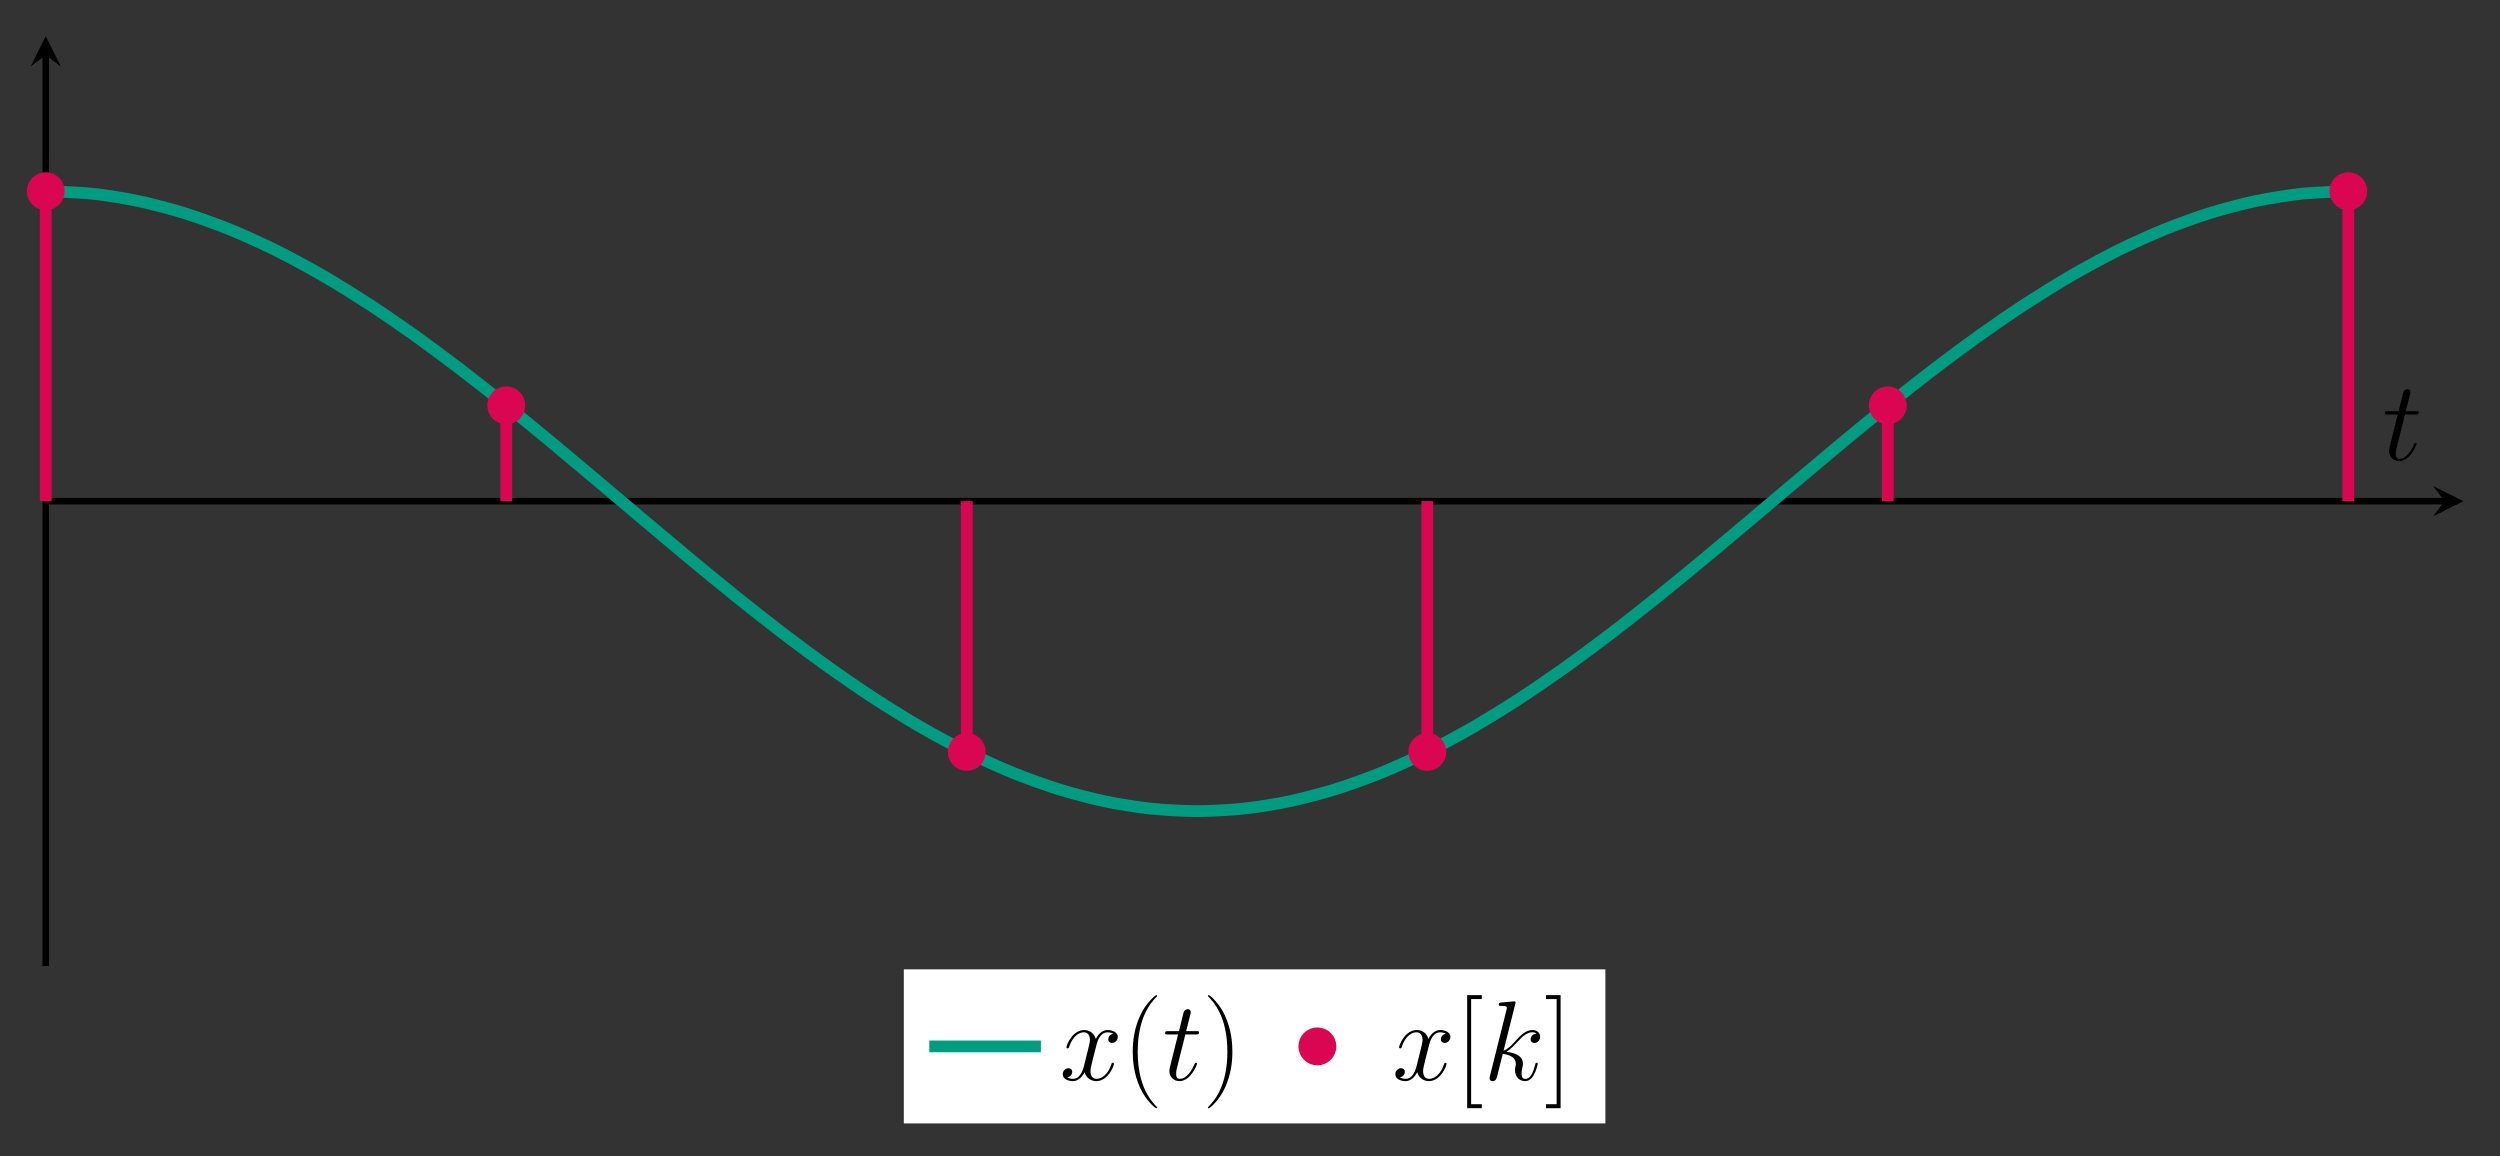 <?xml version="1.0" encoding="UTF-8" standalone="no"?>
<svg
   xmlns:dc="http://purl.org/dc/elements/1.1/"
   xmlns:cc="http://creativecommons.org/ns#"
   xmlns:rdf="http://www.w3.org/1999/02/22-rdf-syntax-ns#"
   xmlns:svg="http://www.w3.org/2000/svg"
   xmlns="http://www.w3.org/2000/svg"
   viewBox="0 0 507.947 234.893"
   height="234.893"
   width="507.947"
   xml:space="preserve"
   id="svg2"
   version="1.1"><rect x="0" y="0" width="507.947" height="234.893" fill="#333333" stroke="none"/><defs
     id="defs6" /><g
     transform="matrix(1.333,0,0,-1.333,0,234.893)"
     id="g10"><g
       transform="scale(0.1)"
       id="g12"><path
         id="path14"
         style="fill:none;stroke:#000000;stroke-width:9.963;stroke-linecap:butt;stroke-linejoin:miter;stroke-miterlimit:10;stroke-dasharray:none;stroke-opacity:1"
         d="M 69.731,998.27 H 3725.92" /><path
         id="path16"
         style="fill:#000000;fill-opacity:1;fill-rule:nonzero;stroke:none"
         d="m 3754.82,998.27 -46.23,23.11 17.33,-23.11 -17.33,-23.114" /><path
         id="path18"
         style="fill:none;stroke:#000000;stroke-width:9.963;stroke-linecap:butt;stroke-linejoin:miter;stroke-miterlimit:10;stroke-dasharray:none;stroke-opacity:1"
         d="M 69.731,289.602 V 1678.05" /><path
         id="path20"
         style="fill:#000000;fill-opacity:1;fill-rule:nonzero;stroke:none"
         d="m 69.731,1706.94 -23.113,-46.23 23.113,17.34 23.113,-17.34" /><path
         id="path22"
         style="fill:none;stroke:#009c82;stroke-width:17.933;stroke-linecap:butt;stroke-linejoin:round;stroke-miterlimit:10;stroke-dasharray:none;stroke-opacity:1"
         d="m 69.731,1470.72 c 0,0 50.715,-1.68 70.192,-3.74 19.476,-2.07 50.715,-7.04 70.191,-11.12 19.481,-4.09 50.715,-12.3 70.192,-18.34 19.48,-6.06 50.715,-17.35 70.195,-25.26 19.477,-7.91 50.711,-22.11 70.191,-31.77 19.477,-9.66 50.715,-26.58 70.192,-37.83 19.476,-11.26 50.715,-30.61 70.191,-43.27 19.477,-12.66 50.715,-34.11 70.192,-47.98 19.48,-13.87 50.714,-37.13 70.191,-52 19.481,-14.86 50.715,-39.52 70.195,-55.14 19.477,-15.63 50.711,-41.34 70.192,-57.48 19.476,-16.15 50.715,-42.47 70.191,-58.86 19.477,-16.4 50.715,-42.918 70.192,-59.317 19.483,-16.394 50.713,-42.718 70.193,-58.859 19.48,-16.145 50.71,-41.852 70.19,-57.481 19.48,-15.625 50.71,-40.281 70.19,-55.148 19.48,-14.863 50.72,-38.121 70.2,-51.992 19.47,-13.871 50.71,-35.324 70.19,-47.985 19.47,-12.66 50.71,-32.011 70.19,-43.261 19.48,-11.254 50.71,-28.18 70.19,-37.836 19.48,-9.656 50.72,-23.86 70.2,-31.77 19.47,-7.914 50.71,-19.207 70.19,-25.254 19.47,-6.047 50.71,-14.254 70.19,-18.339 19.48,-4.09 50.71,-9.059 70.19,-11.122 19.48,-2.062 50.71,-3.742 70.19,-3.742 19.48,0 50.72,1.68 70.19,3.742 19.48,2.063 50.72,7.032 70.2,11.122 19.47,4.085 50.71,12.292 70.19,18.339 19.48,6.047 50.71,17.34 70.19,25.254 19.48,7.91 50.72,22.114 70.19,31.77 19.48,9.656 50.72,26.582 70.19,37.836 19.48,11.25 50.72,30.601 70.2,43.261 19.48,12.661 50.71,34.114 70.19,47.985 19.48,13.871 50.72,37.129 70.19,51.992 19.48,14.867 50.72,39.523 70.19,55.148 19.48,15.629 50.72,41.336 70.19,57.481 19.49,16.141 50.72,42.465 70.2,58.859 19.48,16.399 50.71,42.917 70.19,59.317 19.48,16.39 50.71,42.71 70.19,58.86 19.48,16.14 50.72,41.85 70.19,57.48 19.48,15.62 50.72,40.28 70.2,55.14 19.47,14.87 50.71,38.13 70.19,52 19.48,13.87 50.71,35.32 70.19,47.98 19.48,12.66 50.71,32.01 70.19,43.27 19.48,11.25 50.71,28.17 70.2,37.83 19.47,9.66 50.71,23.86 70.19,31.77 19.47,7.91 50.71,19.2 70.19,25.26 19.47,6.04 50.71,14.25 70.19,18.34 19.48,4.08 50.71,9.05 70.19,11.12 19.48,2.06 70.2,3.74 70.2,3.74" /><path
         id="path24"
         style="fill:none;stroke:#db0651;stroke-width:17.933;stroke-linecap:butt;stroke-linejoin:round;stroke-miterlimit:10;stroke-dasharray:none;stroke-opacity:1"
         d="m 69.731,998.27 v 472.45 M 771.652,998.27 v 146 m 701.918,-146 V 616.051 M 2175.49,998.27 V 616.051 m 701.92,382.219 v 146 m 701.93,-146 v 472.45" /><path
         id="path26"
         style="fill:#db0651;fill-opacity:1;fill-rule:nonzero;stroke:none"
         d="m 89.656,1470.72 c 0,11 -8.922,19.92 -19.926,19.92 -11.004,0 -19.926,-8.92 -19.926,-19.92 0,-11.01 8.922,-19.93 19.926,-19.93 11.004,0 19.926,8.92 19.926,19.93 z" /><path
         id="path28"
         style="fill:none;stroke:#db0651;stroke-width:17.933;stroke-linecap:butt;stroke-linejoin:round;stroke-miterlimit:10;stroke-dasharray:none;stroke-opacity:1"
         d="m 89.656,1470.72 c 0,11 -8.922,19.92 -19.926,19.92 -11.004,0 -19.926,-8.92 -19.926,-19.92 0,-11.01 8.922,-19.93 19.926,-19.93 11.004,0 19.926,8.92 19.926,19.93 z" /><path
         id="path30"
         style="fill:#db0651;fill-opacity:1;fill-rule:nonzero;stroke:none"
         d="m 791.578,1144.27 c 0,11 -8.922,19.92 -19.926,19.92 -11.007,0 -19.925,-8.92 -19.925,-19.92 0,-11.01 8.918,-19.93 19.925,-19.93 11.004,0 19.926,8.92 19.926,19.93 z" /><path
         id="path32"
         style="fill:none;stroke:#db0651;stroke-width:17.933;stroke-linecap:butt;stroke-linejoin:round;stroke-miterlimit:10;stroke-dasharray:none;stroke-opacity:1"
         d="m 791.578,1144.27 c 0,11 -8.922,19.92 -19.926,19.92 -11.007,0 -19.925,-8.92 -19.925,-19.92 0,-11.01 8.918,-19.93 19.925,-19.93 11.004,0 19.926,8.92 19.926,19.93 z" /><path
         id="path34"
         style="fill:#db0651;fill-opacity:1;fill-rule:nonzero;stroke:none"
         d="m 1493.5,616.051 c 0,11.004 -8.92,19.926 -19.93,19.926 -11,0 -19.93,-8.922 -19.93,-19.926 0,-11.004 8.93,-19.926 19.93,-19.926 11.01,0 19.93,8.922 19.93,19.926 z" /><path
         id="path36"
         style="fill:none;stroke:#db0651;stroke-width:17.933;stroke-linecap:butt;stroke-linejoin:round;stroke-miterlimit:10;stroke-dasharray:none;stroke-opacity:1"
         d="m 1493.5,616.051 c 0,11.004 -8.92,19.926 -19.93,19.926 -11,0 -19.93,-8.922 -19.93,-19.926 0,-11.004 8.93,-19.926 19.93,-19.926 11.01,0 19.93,8.922 19.93,19.926 z" /><path
         id="path38"
         style="fill:#db0651;fill-opacity:1;fill-rule:nonzero;stroke:none"
         d="m 2195.42,616.051 c 0,11.004 -8.92,19.926 -19.93,19.926 -11,0 -19.92,-8.922 -19.92,-19.926 0,-11.004 8.92,-19.926 19.92,-19.926 11.01,0 19.93,8.922 19.93,19.926 z" /><path
         id="path40"
         style="fill:none;stroke:#db0651;stroke-width:17.933;stroke-linecap:butt;stroke-linejoin:round;stroke-miterlimit:10;stroke-dasharray:none;stroke-opacity:1"
         d="m 2195.42,616.051 c 0,11.004 -8.92,19.926 -19.93,19.926 -11,0 -19.92,-8.922 -19.92,-19.926 0,-11.004 8.92,-19.926 19.92,-19.926 11.01,0 19.93,8.922 19.93,19.926 z" /><path
         id="path42"
         style="fill:#db0651;fill-opacity:1;fill-rule:nonzero;stroke:none"
         d="m 2897.34,1144.27 c 0,11 -8.92,19.92 -19.93,19.92 -11,0 -19.92,-8.92 -19.92,-19.92 0,-11.01 8.92,-19.93 19.92,-19.93 11.01,0 19.93,8.92 19.93,19.93 z" /><path
         id="path44"
         style="fill:none;stroke:#db0651;stroke-width:17.933;stroke-linecap:butt;stroke-linejoin:round;stroke-miterlimit:10;stroke-dasharray:none;stroke-opacity:1"
         d="m 2897.34,1144.27 c 0,11 -8.92,19.92 -19.93,19.92 -11,0 -19.92,-8.92 -19.92,-19.92 0,-11.01 8.92,-19.93 19.92,-19.93 11.01,0 19.93,8.92 19.93,19.93 z" /><path
         id="path46"
         style="fill:#db0651;fill-opacity:1;fill-rule:nonzero;stroke:none"
         d="m 3599.26,1470.72 c 0,11 -8.92,19.92 -19.92,19.92 -11.01,0 -19.93,-8.92 -19.93,-19.92 0,-11.01 8.92,-19.93 19.93,-19.93 11,0 19.92,8.92 19.92,19.93 z" /><path
         id="path48"
         style="fill:none;stroke:#db0651;stroke-width:17.933;stroke-linecap:butt;stroke-linejoin:round;stroke-miterlimit:10;stroke-dasharray:none;stroke-opacity:1"
         d="m 3599.26,1470.72 c 0,11 -8.92,19.92 -19.92,19.92 -11.01,0 -19.93,-8.92 -19.93,-19.92 0,-11.01 8.92,-19.93 19.93,-19.93 11,0 19.92,8.92 19.92,19.93 z" /><path
         id="path50"
         style="fill:#000000;fill-opacity:1;fill-rule:nonzero;stroke:none"
         d="m 3665.72,1130.42 h 15.87 c 3.29,0 5.02,0 5.02,3.11 0,1.91 -1.03,1.91 -4.48,1.91 h -15.21 l 6.39,25.2 c 0.69,2.42 0.69,2.77 0.69,3.97 0,2.77 -2.25,4.33 -4.48,4.33 -1.39,0 -5.36,-0.52 -6.74,-6.05 l -6.73,-27.45 h -16.24 c -3.45,0 -5.01,0 -5.01,-3.28 0,-1.74 1.22,-1.74 4.5,-1.74 h 15.36 l -11.39,-45.59 c -1.39,-6.05 -1.91,-7.77 -1.91,-10.02 0,-8.11 5.7,-15.54 15.37,-15.54 17.44,0 26.77,25.21 26.77,26.42 0,1.04 -0.69,1.56 -1.73,1.56 -0.35,0 -1.04,0 -1.38,-0.69 -0.17,-0.17 -0.34,-0.34 -1.55,-3.11 -3.64,-8.64 -11.57,-20.72 -21.59,-20.72 -5.19,0 -5.53,4.32 -5.53,8.11 0,0.18 0,3.46 0.51,5.54 l 13.49,54.04" /><path
         id="path52"
         style="fill:#ffffff;fill-opacity:1;fill-rule:nonzero;stroke:none"
         d="m 1377.62,49.805 h 1069.3 v 234.813 h -1069.3 z" /><path
         id="path54"
         style="fill:none;stroke:#009c82;stroke-width:17.933;stroke-linecap:butt;stroke-linejoin:round;stroke-miterlimit:10;stroke-dasharray:none;stroke-opacity:1"
         d="m 1416.48,167.211 c 0,0 61.44,0 85.04,0 23.6,0 85.04,0 85.04,0" /><path
         id="path56"
         style="fill:#000000;fill-opacity:1;fill-rule:nonzero;stroke:none"
         d="m 1696.86,186.453 c -5.53,-1.031 -7.59,-5.172 -7.59,-8.453 0,-4.141 3.28,-5.531 5.68,-5.531 5.19,0 8.82,4.484 8.82,9.156 0,7.25 -8.3,10.531 -15.55,10.531 -10.53,0 -16.41,-10.359 -17.95,-13.64 -3.97,12.953 -14.69,13.64 -17.8,13.64 -17.61,0 -26.94,-22.625 -26.94,-26.422 0,-0.687 0.69,-1.546 1.91,-1.546 1.37,0 1.72,1.031 2.06,1.718 5.88,19.172 17.45,22.797 22.45,22.797 7.78,0 9.33,-7.25 9.33,-11.39 0,-3.813 -1.03,-7.782 -3.11,-16.063 l -5.87,-23.656 c -2.58,-10.375 -7.6,-19.86 -16.75,-19.86 -0.86,0 -5.17,0 -8.8,2.235 6.2,1.219 7.59,6.39 7.59,8.469 0,3.453 -2.59,5.515 -5.87,5.515 -4.14,0 -8.64,-3.625 -8.64,-9.14 0,-7.266 8.12,-10.547 15.55,-10.547 8.29,0 14.15,6.562 17.79,13.656 2.75,-10.188 11.39,-13.656 17.78,-13.656 17.61,0 26.94,22.625 26.94,26.422 0,0.875 -0.69,1.562 -1.72,1.562 -1.56,0 -1.73,-0.859 -2.25,-2.25 -4.65,-15.187 -14.69,-22.266 -22.45,-22.266 -6.05,0 -9.33,4.485 -9.33,11.563 0,3.797 0.7,6.562 3.45,17.953 l 6.05,23.5 c 2.59,10.359 8.47,17.953 16.41,17.953 0.34,0 5.18,0 8.81,-2.25" /><path
         id="path58"
         style="fill:#000000;fill-opacity:1;fill-rule:nonzero;stroke:none"
         d="m 1763.84,73.859 c 0,0.172 0,0.516 -0.51,1.047 -7.95,8.109 -29.19,30.219 -29.19,84.094 0,53.875 20.89,75.813 29.36,84.453 0,0.172 0.34,0.516 0.34,1.031 0,0.516 -0.51,0.86 -1.2,0.86 -1.91,0 -16.58,-12.781 -25.05,-31.766 -8.64,-19.172 -11.04,-37.828 -11.04,-54.406 0,-12.438 1.2,-33.5 11.56,-55.781 8.3,-17.953 22.45,-30.563 24.53,-30.563 0.86,0 1.2,0.344 1.2,1.031" /><path
         id="path60"
         style="fill:#000000;fill-opacity:1;fill-rule:nonzero;stroke:none"
         d="m 1806.72,185.422 h 15.87 c 3.29,0 5.02,0 5.02,3.109 0,1.907 -1.03,1.907 -4.48,1.907 h -15.21 l 6.39,25.203 c 0.69,2.422 0.69,2.765 0.69,3.968 0,2.766 -2.25,4.329 -4.48,4.329 -1.39,0 -5.36,-0.516 -6.74,-6.047 l -6.73,-27.453 h -16.24 c -3.45,0 -5.01,0 -5.01,-3.282 0,-1.734 1.22,-1.734 4.5,-1.734 h 15.36 l -11.39,-45.594 c -1.39,-6.047 -1.91,-7.765 -1.91,-10.015 0,-8.11 5.7,-15.547 15.37,-15.547 17.44,0 26.77,25.218 26.77,26.422 0,1.046 -0.69,1.562 -1.73,1.562 -0.35,0 -1.04,0 -1.38,-0.687 -0.17,-0.172 -0.34,-0.344 -1.55,-3.11 -3.64,-8.64 -11.57,-20.719 -21.59,-20.719 -5.19,0 -5.53,4.313 -5.53,8.11 0,0.172 0,3.453 0.51,5.531 l 13.49,54.047" /><path
         id="path62"
         style="fill:#000000;fill-opacity:1;fill-rule:nonzero;stroke:none"
         d="m 1878.42,159 c 0,12.438 -1.22,33.5 -11.58,55.781 -8.28,17.953 -22.45,30.563 -24.51,30.563 -0.52,0 -1.22,-0.172 -1.22,-1.031 0,-0.344 0.19,-0.516 0.36,-0.86 8.28,-8.64 29.34,-30.578 29.34,-84.281 0,-53.875 -20.89,-75.813 -29.34,-84.453 -0.17,-0.344 -0.36,-0.516 -0.36,-0.859 0,-0.859 0.7,-1.031 1.22,-1.031 1.89,0 16.58,12.781 25.03,31.781 8.64,19.157 11.06,37.813 11.06,54.391" /><path
         id="path64"
         style="fill:none;stroke:#db0651;stroke-width:17.933;stroke-linecap:butt;stroke-linejoin:round;stroke-miterlimit:10;stroke-dasharray:none;stroke-opacity:1"
         d="m 1922.93,167.211 v 0 m 85.04,0 v 0 m 85.04,0 v 0" /><path
         id="path66"
         style="fill:#db0651;fill-opacity:1;fill-rule:nonzero;stroke:none"
         d="m 2027.9,167.211 c 0,11.004 -8.92,19.926 -19.93,19.926 -11.01,0 -19.92,-8.922 -19.92,-19.926 0,-11.004 8.91,-19.926 19.92,-19.926 11.01,0 19.93,8.922 19.93,19.926 z" /><path
         id="path68"
         style="fill:none;stroke:#db0651;stroke-width:17.933;stroke-linecap:butt;stroke-linejoin:round;stroke-miterlimit:10;stroke-dasharray:none;stroke-opacity:1"
         d="m 2027.9,167.211 c 0,11.004 -8.92,19.926 -19.93,19.926 -11.01,0 -19.92,-8.922 -19.92,-19.926 0,-11.004 8.91,-19.926 19.92,-19.926 11.01,0 19.93,8.922 19.93,19.926 z" /><path
         id="path70"
         style="fill:#000000;fill-opacity:1;fill-rule:nonzero;stroke:none"
         d="m 2203.86,186.453 c -5.53,-1.031 -7.59,-5.172 -7.59,-8.453 0,-4.141 3.28,-5.531 5.68,-5.531 5.19,0 8.82,4.484 8.82,9.156 0,7.25 -8.3,10.531 -15.55,10.531 -10.53,0 -16.41,-10.359 -17.95,-13.64 -3.97,12.953 -14.69,13.64 -17.8,13.64 -17.61,0 -26.94,-22.625 -26.94,-26.422 0,-0.687 0.69,-1.546 1.91,-1.546 1.37,0 1.72,1.031 2.06,1.718 5.88,19.172 17.45,22.797 22.45,22.797 7.78,0 9.33,-7.25 9.33,-11.39 0,-3.813 -1.03,-7.782 -3.11,-16.063 l -5.87,-23.656 c -2.58,-10.375 -7.6,-19.86 -16.75,-19.86 -0.86,0 -5.17,0 -8.8,2.235 6.2,1.219 7.59,6.39 7.59,8.469 0,3.453 -2.59,5.515 -5.87,5.515 -4.14,0 -8.64,-3.625 -8.64,-9.14 0,-7.266 8.12,-10.547 15.55,-10.547 8.29,0 14.15,6.562 17.79,13.656 2.75,-10.188 11.39,-13.656 17.78,-13.656 17.61,0 26.94,22.625 26.94,26.422 0,0.875 -0.69,1.562 -1.72,1.562 -1.56,0 -1.73,-0.859 -2.25,-2.25 -4.65,-15.187 -14.69,-22.266 -22.45,-22.266 -6.05,0 -9.33,4.485 -9.33,11.563 0,3.797 0.7,6.562 3.45,17.953 l 6.05,23.5 c 2.59,10.359 8.47,17.953 16.41,17.953 0.34,0 5.18,0 8.81,-2.25" /><path
         id="path72"
         style="fill:#000000;fill-opacity:1;fill-rule:nonzero;stroke:none"
         d="m 2258.58,73 v 6.047 h -16.24 V 239.297 h 16.24 v 6.047 h -22.27 V 73 h 22.27" /><path
         id="path74"
         style="fill:#000000;fill-opacity:1;fill-rule:nonzero;stroke:none"
         d="m 2309.53,231.531 c 0.17,0.688 0.52,1.735 0.52,2.594 0,1.719 -1.74,1.719 -2.08,1.719 -0.17,0 -6.39,-0.516 -9.5,-0.86 -2.94,-0.171 -5.52,-0.515 -8.63,-0.687 -4.15,-0.344 -5.36,-0.516 -5.36,-3.625 0,-1.734 1.74,-1.734 3.46,-1.734 8.81,0 8.81,-1.547 8.81,-3.282 0,-0.687 0,-1.031 -0.86,-4.14 l -24.7,-98.782 c -0.69,-2.593 -0.69,-2.937 -0.69,-3.968 0,-3.797 2.94,-4.5 4.66,-4.5 4.84,0 5.87,3.812 7.25,9.156 l 8.12,32.297 c 12.44,-1.375 19.86,-6.563 19.86,-14.844 0,-1.047 0,-1.734 -0.51,-4.328 -0.69,-2.594 -0.69,-4.656 -0.69,-5.516 0,-10.015 6.56,-16.765 15.36,-16.765 7.95,0 12.09,7.265 13.47,9.672 3.62,6.39 5.87,16.062 5.87,16.75 0,0.875 -0.69,1.562 -1.72,1.562 -1.56,0 -1.73,-0.687 -2.42,-3.453 -2.42,-8.984 -6.05,-21.063 -14.86,-21.063 -3.45,0 -5.69,1.719 -5.69,8.282 0,3.281 0.69,7.078 1.38,9.672 0.69,3.109 0.69,3.281 0.69,5.359 0,10.187 -9.14,15.875 -25.04,17.953 6.22,3.797 12.43,10.531 14.85,13.125 9.84,11.047 16.58,16.578 24.53,16.578 3.97,0 5,-1.031 6.22,-2.078 -6.39,-0.687 -8.81,-5.172 -8.81,-8.625 0,-4.141 3.28,-5.531 5.7,-5.531 4.66,0 8.8,3.969 8.8,9.5 0,5.015 -3.97,10.187 -11.74,10.187 -9.5,0 -17.28,-6.734 -29.53,-20.547 -1.73,-2.078 -8.12,-8.64 -14.52,-11.046 l 17.8,70.968" /><path
         id="path76"
         style="fill:#000000;fill-opacity:1;fill-rule:nonzero;stroke:none"
         d="m 2378.69,245.344 h -22.27 v -6.047 h 16.24 V 79.047 h -16.24 V 73 h 22.27 v 172.344" /></g></g></svg>
